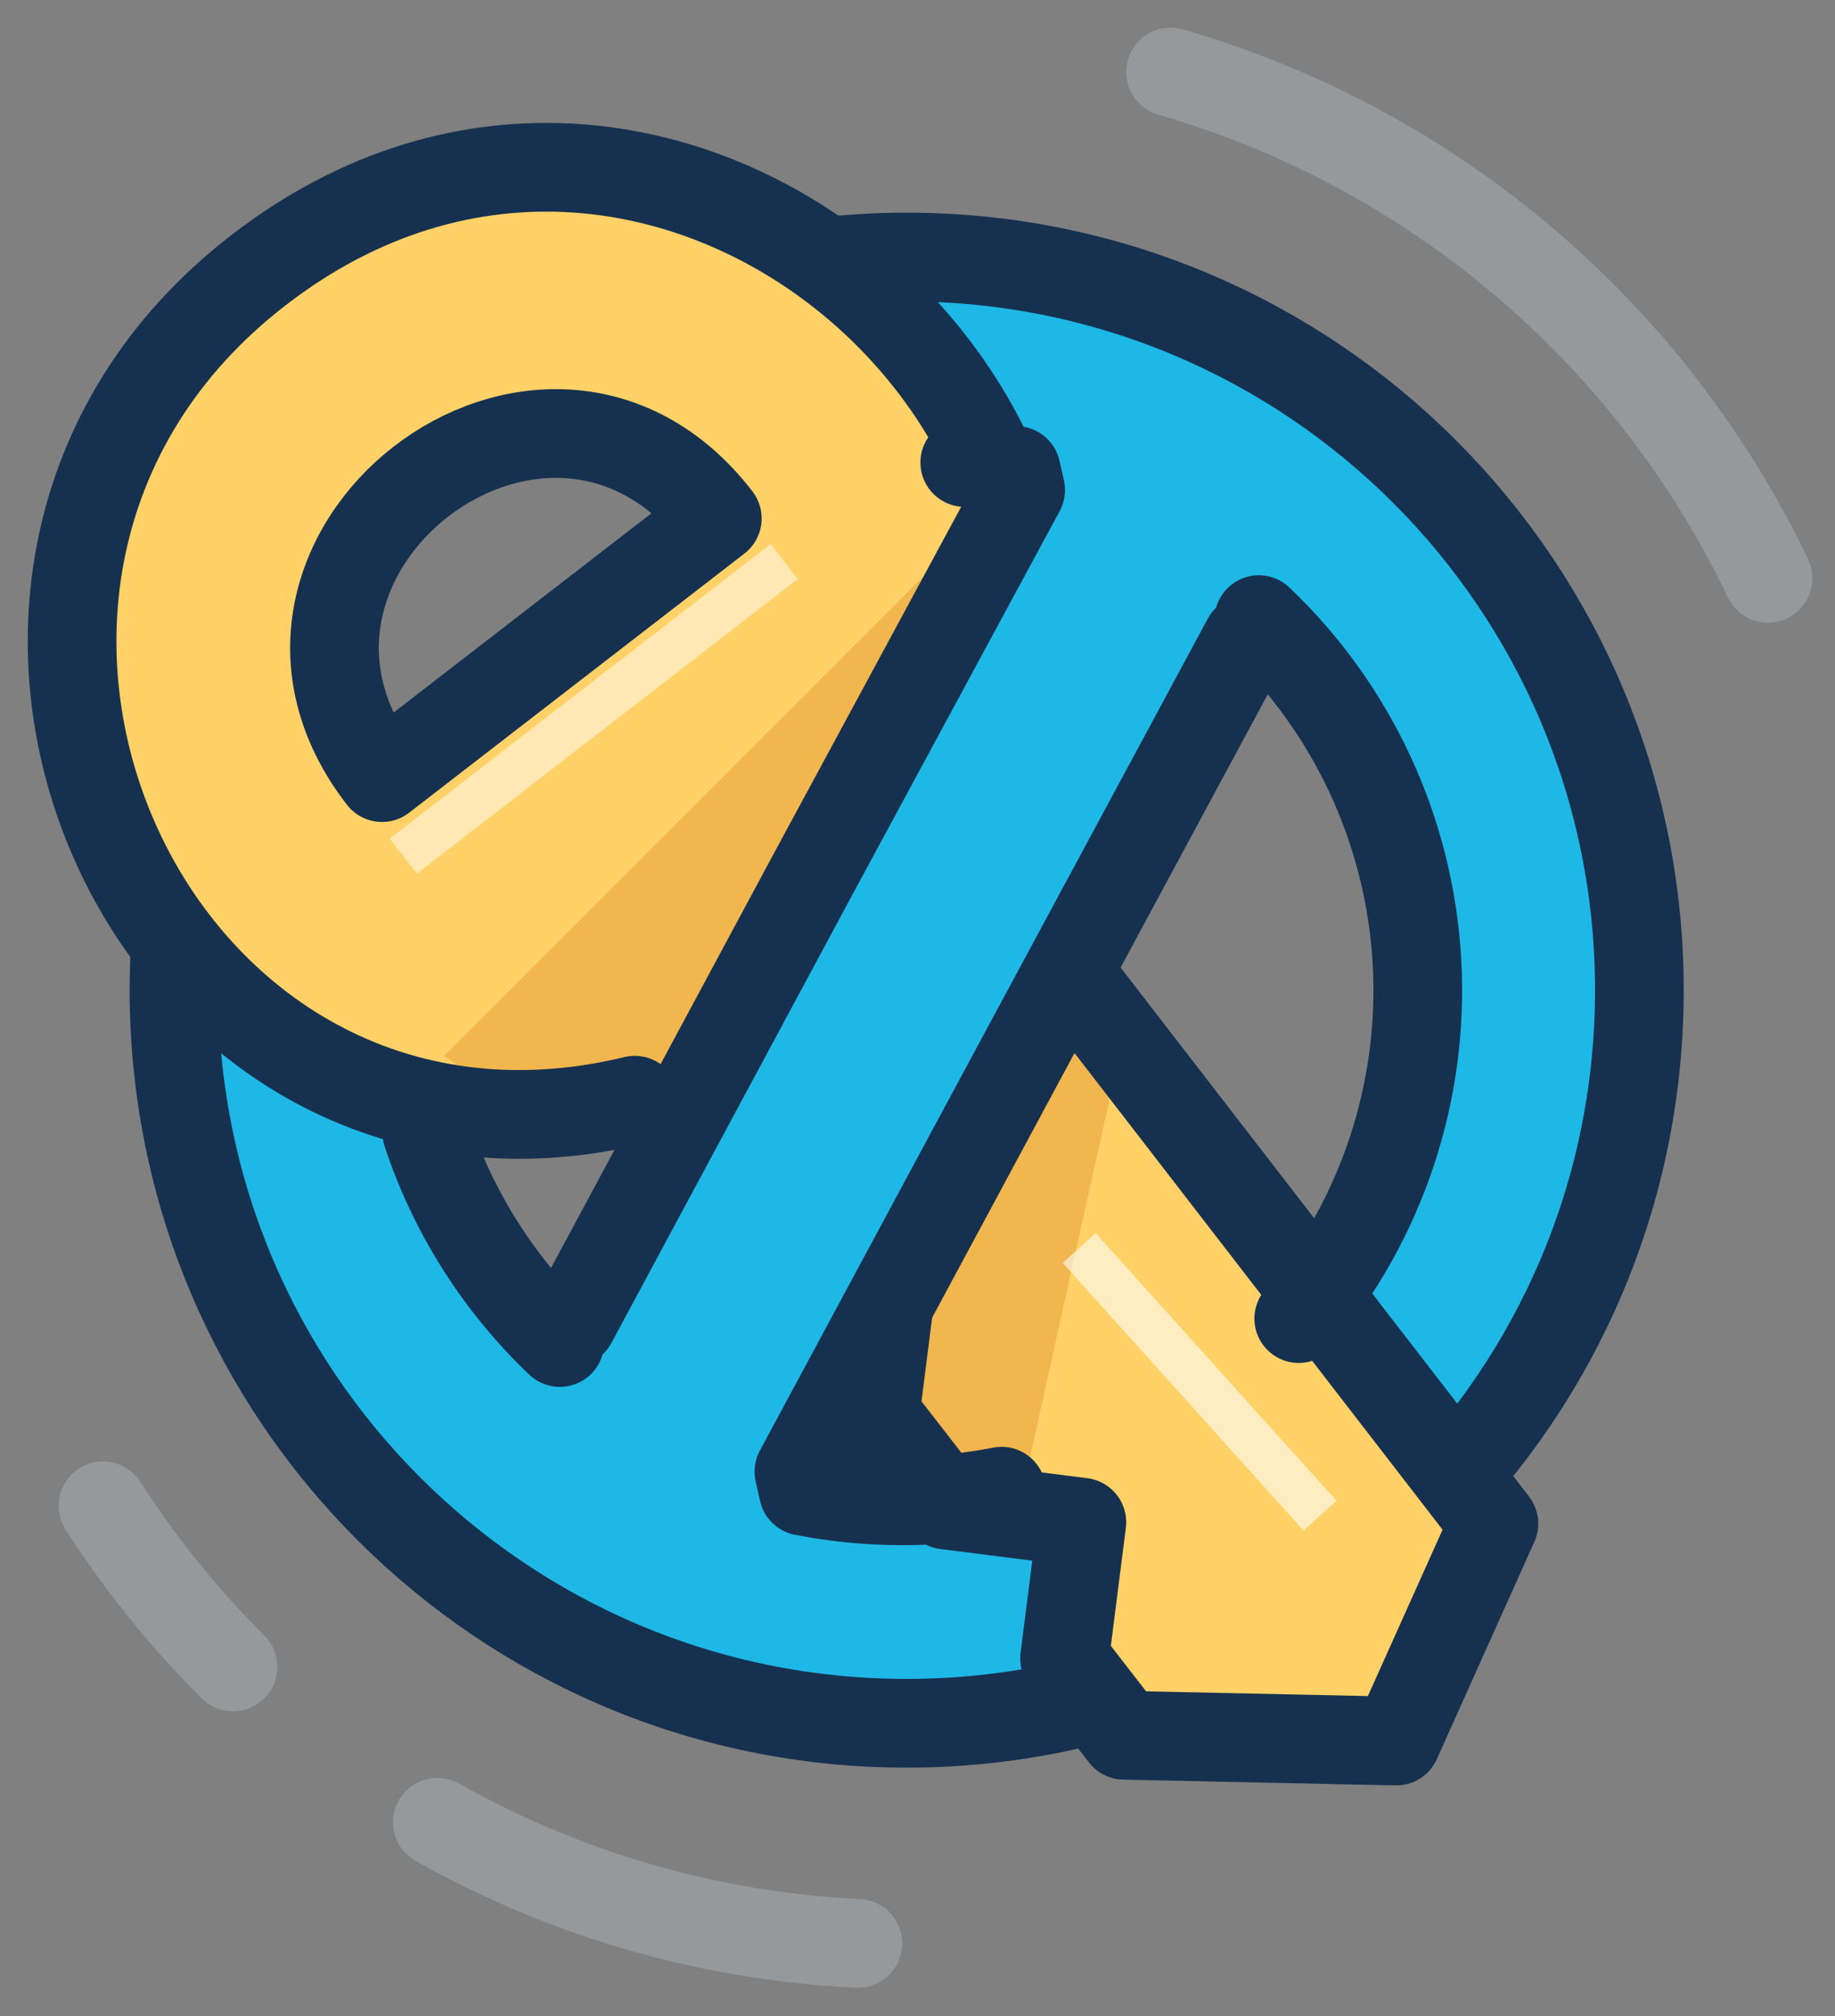 <svg width="51" height="56" viewBox="0 0 51 56" fill="none" xmlns="http://www.w3.org/2000/svg">
<rect x="0" y="0" width="51" height="56" fill="#808080" stroke="none"/>
<path d="M25.199 7.14C21.174 7.152 17.243 8.357 13.902 10.602C10.562 12.847 7.961 16.032 6.429 19.753C4.898 23.476 4.503 27.568 5.296 31.514C6.088 35.46 8.033 39.083 10.883 41.925C13.733 44.767 17.362 46.7 21.311 47.48C25.259 48.261 29.35 47.855 33.068 46.311C36.785 44.768 39.962 42.158 42.197 38.811C44.431 35.463 45.624 31.529 45.624 27.504C45.624 24.824 45.096 22.171 44.068 19.697C43.041 17.222 41.536 14.974 39.638 13.083C37.741 11.191 35.489 9.692 33.011 8.672C30.533 7.653 27.878 7.132 25.199 7.14ZM25.199 40.866C23.445 40.866 21.708 40.52 20.087 39.849C18.467 39.177 16.995 38.192 15.755 36.952C14.515 35.711 13.532 34.237 12.862 32.616C12.192 30.995 11.848 29.258 11.849 27.504C11.852 27.018 11.881 26.532 11.935 26.049L10.185 24.878L8.102 19.676L12.268 13.439L18.506 11.356L22.376 14.462C24.324 14.041 26.341 14.061 28.28 14.521C30.22 14.98 32.031 15.868 33.583 17.118C35.135 18.368 36.387 19.95 37.248 21.747C38.11 23.544 38.558 25.511 38.561 27.504C38.561 31.048 37.153 34.446 34.648 36.952C32.142 39.458 28.743 40.866 25.199 40.866Z" fill="#1EB8E7"/>
<path d="M25.199 47.867C36.446 47.867 45.563 38.75 45.563 27.504C45.563 16.257 36.446 7.14 25.199 7.14C13.953 7.14 4.836 16.257 4.836 27.504C4.836 38.75 13.953 47.867 25.199 47.867Z" stroke="#163150" stroke-width="2.465" stroke-linecap="round" stroke-linejoin="round"/>
<path d="M30.475 28.022L27.282 23.892C28.114 22.345 28.603 20.638 28.716 18.885C28.829 17.132 28.563 15.376 27.936 13.735C25.125 6.13 15.264 1.26 7.178 7.572C-2.955 15.399 2.999 31.177 14.574 30.992C15.61 30.966 16.64 30.822 17.643 30.561L20.971 35.048L24.669 35.492H24.768L24.669 36.244L24.275 39.264L26.235 41.803L30.019 42.284L29.526 46.068L31.178 48.2L38.746 48.361L41.52 42.308L30.475 28.022ZM19.948 14.462L10.617 21.599C5.846 15.424 15.178 8.225 19.948 14.401V14.462Z" fill="#FFD166"/>
<path d="M30.006 34.259L28.367 41.655L24.669 39.19V35.492L20.971 35.048L17.643 30.561C16.646 30.807 15.625 30.94 14.598 30.955L12.342 29.328L28.367 13.304L30.475 28.022L30.832 30.561L30.006 34.259Z" fill="#F1B64D"/>
<path d="M41.52 42.321L27.282 23.892C33.446 11.997 18.58 -1.316 7.178 7.51C-3.806 15.991 4.121 33.827 17.643 30.561L20.971 35.048L24.805 35.492L24.324 39.276L26.284 41.803L30.068 42.283L29.587 46.068L31.239 48.2L38.808 48.361L41.52 42.321ZM10.617 21.599C5.846 15.436 15.178 8.225 19.936 14.401L10.617 21.599Z" stroke="#163150" stroke-width="2.465" stroke-linecap="round" stroke-linejoin="round"/>
<path opacity="0.6" d="M29.994 34.666L36.687 42.099" stroke="white" stroke-width="1.233" stroke-miterlimit="10"/>
<path opacity="0.5" d="M21.797 15.596L11.208 23.781" stroke="white" stroke-width="1.233" stroke-miterlimit="10"/>
<path d="M19.948 45.094L13.587 41.667L30.068 11.048L36.429 14.462L27.911 30.277L19.948 45.094Z" fill="#1EB8E7"/>
<path d="M36.096 36.626C38.413 33.854 39.587 30.305 39.381 26.699C39.175 23.093 37.604 19.7 34.986 17.211" stroke="#163150" stroke-width="2.465" stroke-linecap="round" stroke-linejoin="round"/>
<path d="M34.654 17.766L27.911 30.277L22.204 40.878L22.327 41.421C24.146 41.777 26.017 41.777 27.837 41.421" stroke="#163150" stroke-width="2.465" stroke-linecap="round" stroke-linejoin="round"/>
<path d="M11.862 31.461C12.596 33.679 13.867 35.681 15.56 37.291" stroke="#163150" stroke-width="2.465" stroke-linecap="round" stroke-linejoin="round"/>
<path d="M15.905 36.724L22.635 24.212L28.367 13.611L28.244 13.069C27.771 12.971 27.294 12.897 26.814 12.847" stroke="#163150" stroke-width="2.465" stroke-linecap="round" stroke-linejoin="round"/>
<path opacity="0.4" d="M49.138 16.065C47.518 12.682 45.201 9.681 42.339 7.257C39.478 4.833 36.136 3.041 32.533 2" stroke="#B5BFC7" stroke-width="2.465" stroke-linecap="round" stroke-linejoin="round"/>
<path opacity="0.4" d="M12.157 50.616C15.737 52.633 19.739 53.785 23.843 53.981" stroke="#B5BFC7" stroke-width="2.465" stroke-linecap="round" stroke-linejoin="round"/>
<path opacity="0.4" d="M2.863 41.827C3.902 43.445 5.113 44.945 6.475 46.302" stroke="#B5BFC7" stroke-width="2.465" stroke-linecap="round" stroke-linejoin="round"/>
</svg>
